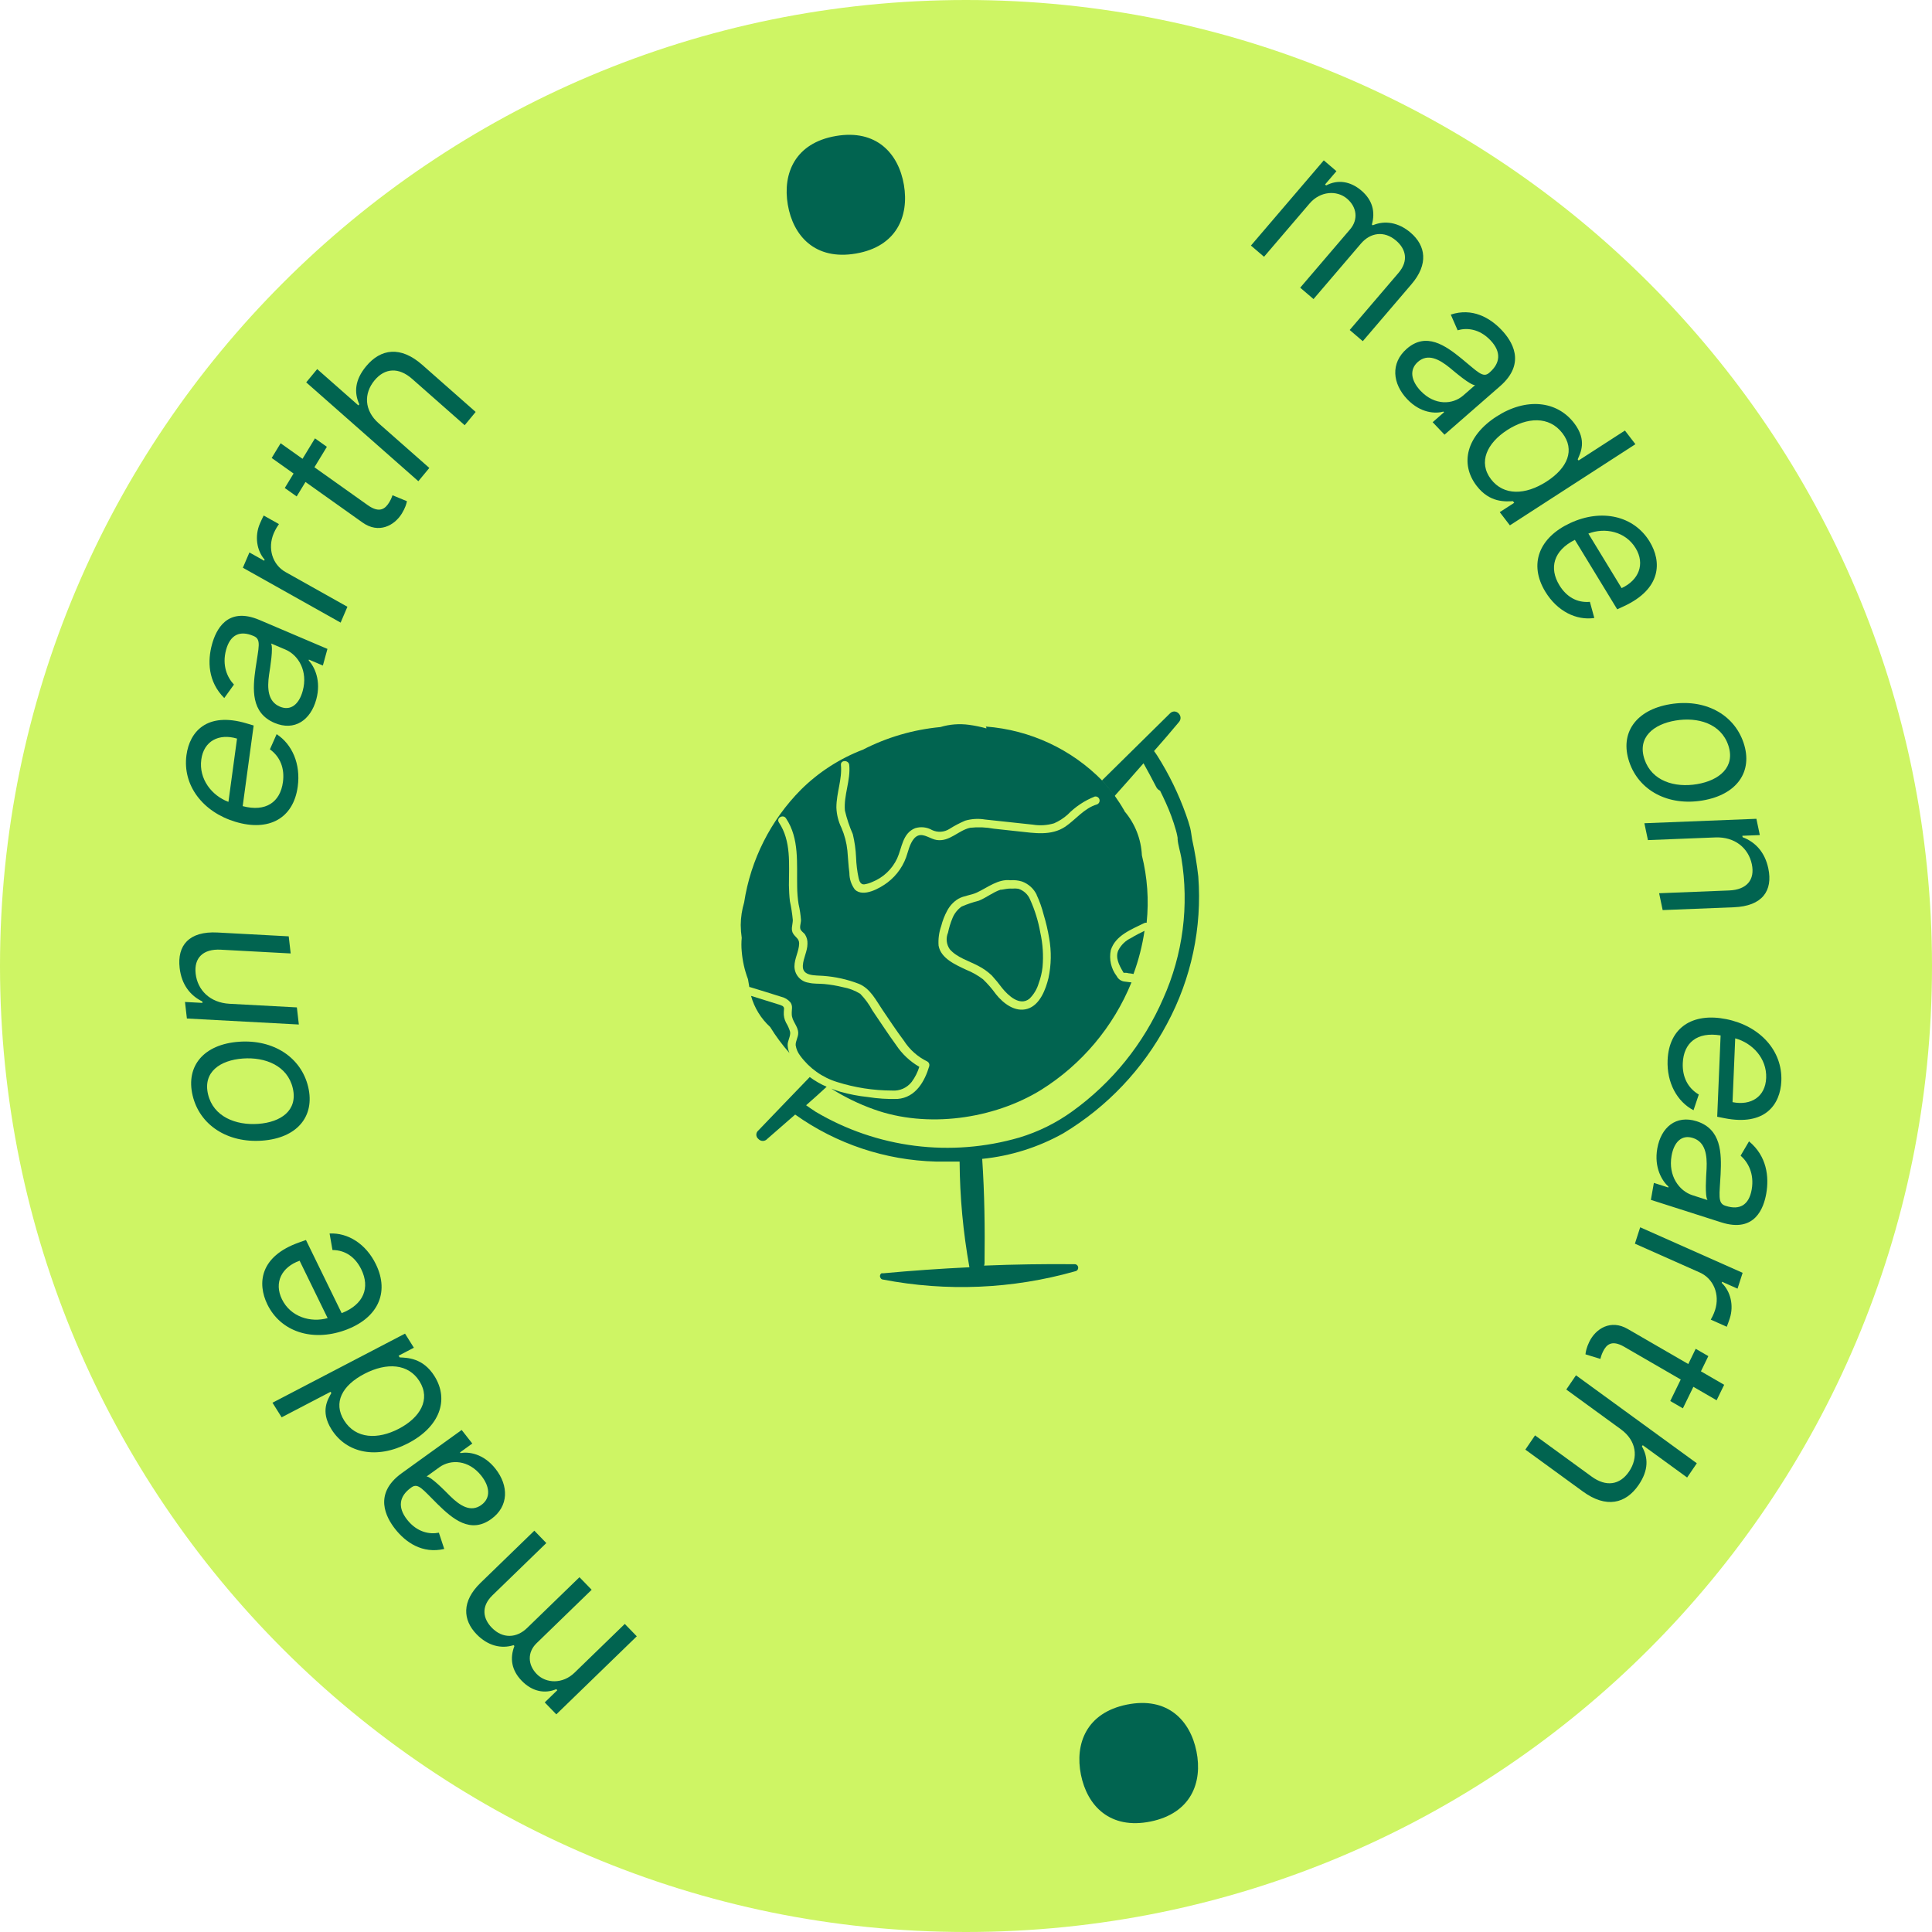 <svg width="169" height="169" viewBox="0 0 169 169" fill="none" xmlns="http://www.w3.org/2000/svg">
<path d="M84.5 169C131.168 169 169 131.168 169 84.5C169 37.832 131.168 0 84.5 0C37.832 0 0 37.832 0 84.5C0 131.168 37.832 169 84.5 169Z" fill="#CEF564"/>
<path d="M98.579 149.107C102.126 148.393 104.112 150.485 104.66 153.202C105.208 155.919 104.189 158.617 100.636 159.338C97.089 160.052 95.102 157.96 94.555 155.249C94.007 152.538 95.032 149.822 98.579 149.107Z" fill="#016450"/>
<path d="M74.866 22.179C71.3 22.791 69.377 20.635 68.912 17.905C68.447 15.175 69.549 12.509 73.115 11.897C76.681 11.285 78.604 13.441 79.069 16.171C79.533 18.9 78.432 21.573 74.866 22.179Z" fill="#016450"/>
<path d="M69.115 90.263C69.033 89.981 68.914 89.712 68.761 89.462C68.609 89.173 68.54 88.849 68.562 88.523C68.562 88.294 68.661 88.132 68.438 87.989C68.301 87.922 68.157 87.87 68.009 87.834L65.696 87.113C65.987 88.159 66.567 89.102 67.368 89.834C67.865 90.642 68.431 91.405 69.059 92.114C68.96 91.895 68.905 91.659 68.898 91.419C68.885 91.046 69.171 90.654 69.115 90.263Z" fill="#016450"/>
<path d="M65.597 86.343C66.504 86.623 67.418 86.896 68.32 87.188C68.639 87.258 68.927 87.431 69.14 87.679C69.376 88.014 69.24 88.3 69.258 88.704C69.258 89.325 69.818 89.748 69.824 90.362C69.824 90.735 69.588 91.058 69.6 91.425C69.651 91.763 69.788 92.081 69.998 92.351C70.798 93.444 71.929 94.25 73.224 94.649C74.779 95.139 76.399 95.391 78.029 95.395C78.355 95.421 78.682 95.366 78.982 95.235C79.281 95.104 79.543 94.9 79.745 94.643C80.041 94.243 80.268 93.795 80.416 93.32C79.603 92.85 78.91 92.2 78.39 91.419C77.668 90.425 77.003 89.4 76.313 88.387C76.028 87.856 75.67 87.366 75.251 86.933C74.781 86.642 74.26 86.444 73.715 86.349C73.184 86.218 72.644 86.127 72.099 86.076C71.645 86.032 71.185 86.076 70.738 85.964C70.392 85.915 70.076 85.742 69.848 85.479C69.619 85.215 69.494 84.878 69.494 84.529C69.494 83.846 69.886 83.218 69.905 82.541C69.905 82.131 69.644 82.031 69.42 81.727C69.128 81.329 69.345 80.919 69.351 80.484C69.3 79.931 69.215 79.381 69.097 78.838C69.041 78.378 69.022 77.906 69.01 77.44C69.01 75.576 69.221 73.57 68.133 71.942C67.878 71.557 68.506 71.197 68.755 71.582C69.942 73.352 69.687 75.539 69.731 77.558C69.735 78.07 69.776 78.581 69.855 79.087C69.962 79.546 70.033 80.014 70.066 80.484C70.066 80.752 69.898 81.162 70.066 81.373C70.234 81.584 70.327 81.603 70.427 81.758C70.576 81.996 70.647 82.273 70.632 82.553C70.632 83.212 70.265 83.796 70.228 84.467C70.172 85.417 71.322 85.305 71.999 85.361C73.064 85.437 74.111 85.669 75.108 86.051C76.127 86.455 76.618 87.492 77.202 88.35C77.787 89.207 78.408 90.157 79.067 91.034C79.569 91.818 80.279 92.448 81.118 92.854C81.187 92.893 81.24 92.954 81.271 93.027C81.301 93.1 81.306 93.181 81.286 93.258C80.888 94.6 80.093 96.004 78.52 96.128C77.644 96.156 76.768 96.099 75.903 95.96C75.094 95.876 74.293 95.722 73.51 95.5C73.243 95.42 72.975 95.326 72.714 95.227C73.887 95.968 75.138 96.576 76.444 97.041C81.075 98.712 86.887 97.911 91.058 95.345C94.623 93.117 97.395 89.821 98.977 85.927H98.896L98.405 85.865C98.254 85.855 98.108 85.805 97.981 85.721C97.855 85.637 97.752 85.522 97.684 85.386C97.439 85.066 97.266 84.696 97.177 84.303C97.088 83.909 97.085 83.501 97.168 83.106C97.579 81.82 98.965 81.305 100.077 80.752C100.146 80.716 100.225 80.703 100.301 80.714C100.508 78.74 100.367 76.745 99.885 74.819C99.821 73.402 99.287 72.047 98.368 70.967C98.368 70.917 98.325 70.874 98.3 70.83C98.07 70.426 97.821 70.053 97.56 69.681C97.222 69.203 96.852 68.749 96.454 68.32C93.743 65.542 90.112 63.848 86.24 63.555C86.24 63.599 86.278 63.617 86.284 63.661C86.281 63.679 86.281 63.698 86.284 63.717C85.79 63.578 85.288 63.475 84.78 63.406C83.934 63.288 83.073 63.353 82.256 63.599C79.894 63.821 77.597 64.491 75.487 65.574C73.456 66.35 71.61 67.542 70.066 69.072C67.407 71.753 65.666 75.207 65.093 78.938C64.902 79.579 64.802 80.244 64.795 80.913C64.799 81.29 64.828 81.665 64.882 82.038C64.845 82.43 64.845 82.825 64.882 83.218C64.949 84.052 65.133 84.871 65.429 85.653C65.473 85.883 65.51 86.119 65.547 86.343C65.564 86.342 65.58 86.342 65.597 86.343ZM90.672 78.267C90.935 78.827 91.143 79.412 91.294 80.012C91.498 80.683 91.657 81.365 91.773 82.056C91.981 83.211 91.962 84.394 91.717 85.541C91.481 86.529 90.971 87.909 89.883 88.244C88.795 88.579 87.751 87.766 87.111 86.958C86.776 86.492 86.4 86.057 85.986 85.66C85.537 85.321 85.046 85.043 84.525 84.833C83.599 84.398 82.293 83.839 82.101 82.715C82.06 82.136 82.138 81.554 82.331 81.006C82.448 80.539 82.623 80.088 82.853 79.664C83.078 79.235 83.415 78.874 83.829 78.621C84.332 78.341 84.929 78.316 85.451 78.074C86.396 77.633 87.316 76.869 88.397 76.999C88.731 76.972 89.066 77.008 89.386 77.105C89.67 77.206 89.932 77.362 90.156 77.565C90.38 77.767 90.562 78.012 90.691 78.285L90.672 78.267ZM73.56 66.916C73.516 66.463 74.243 66.463 74.287 66.916C74.418 68.27 73.79 69.563 73.908 70.905C74.074 71.612 74.305 72.302 74.598 72.967C74.758 73.632 74.854 74.31 74.884 74.993C74.905 75.605 74.98 76.214 75.108 76.813C75.17 77.061 75.269 77.378 75.586 77.36C75.829 77.326 76.066 77.257 76.288 77.154C77.255 76.772 78.038 76.034 78.477 75.092C78.906 74.154 78.937 72.893 80.049 72.445C80.296 72.368 80.556 72.344 80.813 72.373C81.07 72.401 81.318 72.483 81.541 72.613C81.78 72.723 82.043 72.772 82.306 72.754C82.569 72.737 82.823 72.654 83.045 72.514C83.485 72.235 83.947 71.992 84.425 71.787C84.993 71.623 85.59 71.589 86.172 71.687C87.564 71.837 88.951 71.992 90.343 72.135C90.966 72.237 91.603 72.197 92.208 72.017C92.639 71.828 93.038 71.572 93.389 71.259C94.062 70.569 94.873 70.029 95.77 69.675C95.857 69.661 95.947 69.679 96.021 69.727C96.096 69.775 96.15 69.848 96.174 69.933C96.198 70.019 96.189 70.11 96.15 70.189C96.111 70.269 96.044 70.331 95.962 70.364C94.85 70.687 94.098 71.687 93.19 72.309C91.947 73.135 90.511 72.874 89.094 72.725L86.93 72.489C86.25 72.361 85.555 72.333 84.867 72.408C83.829 72.632 83.07 73.651 81.933 73.477C81.417 73.408 80.839 72.899 80.317 73.091C79.794 73.284 79.54 74.079 79.384 74.614C79.1 75.644 78.484 76.552 77.631 77.198C76.972 77.695 75.524 78.521 74.784 77.819C74.466 77.397 74.296 76.882 74.299 76.353C74.212 75.732 74.188 75.055 74.125 74.409C74.055 73.719 73.879 73.044 73.603 72.408C73.334 71.855 73.184 71.252 73.162 70.638C73.162 69.358 73.678 68.171 73.56 66.916Z" fill="#016450"/>
<path d="M97.827 83.125C97.541 83.746 97.889 84.423 98.225 84.988L98.287 85.094H98.405C98.499 85.094 98.598 85.094 98.691 85.131C98.846 85.142 99 85.165 99.151 85.2C99.602 83.977 99.924 82.711 100.115 81.422C99.723 81.615 99.332 81.808 98.952 82.044C98.467 82.268 98.07 82.648 97.827 83.125Z" fill="#016450"/>
<path d="M88.596 77.726C88.547 77.735 88.496 77.735 88.447 77.726H88.379C88.124 77.726 87.863 77.788 87.614 77.825H87.527C86.862 78.043 86.284 78.521 85.625 78.788C85.111 78.918 84.608 79.089 84.121 79.297C83.752 79.558 83.469 79.921 83.306 80.341C83.141 80.743 83.014 81.159 82.927 81.584C82.828 81.818 82.79 82.073 82.816 82.327C82.842 82.58 82.932 82.822 83.077 83.031C83.698 83.758 84.749 84.05 85.563 84.485C86.003 84.708 86.407 84.995 86.763 85.336C87.084 85.689 87.387 86.058 87.67 86.442C88.18 87.063 89.193 88.051 90.051 87.361C90.431 86.989 90.71 86.524 90.859 86.013C91.027 85.558 91.14 85.085 91.195 84.603C91.287 83.584 91.22 82.557 90.996 81.559C90.821 80.573 90.525 79.613 90.113 78.701C90.022 78.476 89.882 78.273 89.704 78.108C89.525 77.943 89.313 77.818 89.081 77.744C88.921 77.72 88.758 77.714 88.596 77.726Z" fill="#016450"/>
<path d="M104.82 76.676C104.698 75.582 104.518 74.496 104.28 73.421C104.224 73.123 104.193 72.75 104.112 72.427C104.031 72.104 103.876 71.625 103.733 71.234C103.094 69.445 102.261 67.733 101.246 66.127C101.153 65.984 101.053 65.835 100.948 65.698C101.681 64.87 102.409 64.023 103.13 63.157C103.571 62.636 102.856 61.915 102.353 62.393C100.359 64.352 98.37 66.314 96.385 68.277C96.781 68.708 97.15 69.162 97.492 69.637C98.343 68.687 99.189 67.724 100.028 66.767C100.395 67.432 100.761 68.103 101.109 68.78C101.127 68.826 101.15 68.87 101.178 68.91C101.251 69.021 101.355 69.11 101.476 69.165C101.644 69.507 101.812 69.849 101.967 70.196C102.327 70.982 102.626 71.794 102.862 72.626C102.906 72.775 102.943 72.93 102.974 73.085L103.011 73.284C103.011 73.284 103.011 73.396 103.011 73.427C103.061 73.961 103.241 74.496 103.335 75.03C104.033 79.207 103.479 83.498 101.743 87.362C100.029 91.305 97.279 94.711 93.787 97.221C92.383 98.236 90.82 99.008 89.162 99.507C86.198 100.368 83.09 100.612 80.028 100.226C76.966 99.839 74.016 98.829 71.359 97.258C71.073 97.072 70.787 96.879 70.514 96.681C71.135 96.146 71.714 95.606 72.31 95.065C71.787 94.837 71.291 94.552 70.831 94.214C69.333 95.774 67.829 97.321 66.337 98.886C66.281 98.93 66.236 98.987 66.205 99.051C66.174 99.115 66.158 99.185 66.158 99.256C66.158 99.327 66.174 99.397 66.205 99.461C66.236 99.525 66.281 99.581 66.337 99.626C66.385 99.681 66.445 99.725 66.512 99.756C66.579 99.786 66.652 99.802 66.725 99.802C66.799 99.802 66.871 99.786 66.939 99.756C67.006 99.725 67.065 99.681 67.114 99.626L69.557 97.495C73.161 100.063 77.452 101.495 81.877 101.607C82.554 101.607 83.244 101.607 83.941 101.607C83.962 104.708 84.249 107.8 84.798 110.852C82.279 110.972 79.766 111.148 77.258 111.38H77.221H77.159H77.115C77.087 111.393 77.061 111.412 77.041 111.436C76.997 111.489 76.973 111.556 76.973 111.625C76.973 111.694 76.997 111.761 77.041 111.815C77.061 111.846 77.088 111.873 77.121 111.893C77.153 111.912 77.19 111.924 77.227 111.926C82.811 113.003 88.57 112.757 94.042 111.206C94.124 111.195 94.199 111.152 94.25 111.086C94.3 111.02 94.323 110.937 94.312 110.855C94.301 110.772 94.258 110.698 94.192 110.647C94.127 110.596 94.043 110.574 93.961 110.585C91.329 110.56 88.702 110.601 86.079 110.709C86.107 110.638 86.122 110.562 86.122 110.485C86.16 107.447 86.122 104.403 85.917 101.371C88.415 101.121 90.834 100.357 93.022 99.129C96.856 96.818 99.989 93.508 102.085 89.555C104.208 85.611 105.157 81.142 104.82 76.676Z" fill="#016450"/>
<path d="M109.425 21.481L110.57 22.46L114.553 17.802C115.486 16.71 116.942 16.619 117.835 17.382C118.703 18.125 118.824 19.211 118.098 20.06L113.734 25.165L114.899 26.161L119.047 21.308C119.869 20.347 121.076 20.153 122.124 21.049C122.94 21.746 123.269 22.776 122.328 23.877L118.063 28.866L119.208 29.845L123.473 24.856C124.97 23.105 124.722 21.489 123.392 20.352C122.325 19.44 121.124 19.262 120.081 19.706L120.004 19.639C120.315 18.528 120.063 17.506 119.083 16.668C118.112 15.839 116.996 15.691 116.005 16.221L115.908 16.138L116.904 14.973L115.797 14.027L109.425 21.481Z" fill="#016450"/>
<path d="M123.09 34.915C124.268 36.156 125.576 36.2 126.268 36.002L126.32 36.058L125.32 36.931L126.357 38.024L131.224 33.775C133.571 31.725 132.205 29.767 131.344 28.86C130.324 27.785 128.779 26.899 126.905 27.519L127.505 28.892C128.272 28.663 129.39 28.728 130.379 29.77C131.332 30.775 131.25 31.754 130.302 32.581L130.264 32.614C129.716 33.093 129.254 32.514 127.85 31.369C126.419 30.204 124.75 29.029 123.057 30.507C121.614 31.766 121.807 33.563 123.09 34.915ZM124.268 34.192C123.441 33.321 123.248 32.339 124.036 31.65C124.902 30.894 125.892 31.418 126.816 32.17C127.313 32.582 128.626 33.706 129.033 33.69L127.994 34.596C127.07 35.403 125.498 35.488 124.268 34.192Z" fill="#016450"/>
<path d="M129.168 42.499C130.318 43.999 131.693 43.868 132.346 43.84L132.454 43.982L131.189 44.8L132.075 45.955L143.056 38.856L142.139 37.661L138.085 40.281L138.008 40.18C138.235 39.639 138.864 38.535 137.698 37.015C136.191 35.05 133.498 34.76 130.903 36.437C128.286 38.129 127.676 40.554 129.168 42.499ZM130.429 41.927C129.279 40.427 130.083 38.756 131.841 37.619C133.578 36.496 135.505 36.372 136.67 37.892C137.789 39.351 137.136 40.925 135.291 42.118C133.425 43.324 131.533 43.365 130.429 41.927Z" fill="#016450"/>
<path d="M135.179 51.763C136.216 53.464 137.877 54.289 139.461 54.059L139.074 52.645C137.947 52.747 137.022 52.203 136.407 51.195C135.487 49.685 135.889 48.164 137.759 47.222L141.464 53.3L142.044 53.032C145.358 51.499 145.364 49.121 144.301 47.376C142.919 45.108 140.101 44.483 137.366 45.748C134.631 47.013 133.703 49.342 135.179 51.763ZM138.942 46.675C140.38 46.122 142.175 46.472 143.073 47.944C143.923 49.34 143.356 50.748 141.849 51.445L138.942 46.675Z" fill="#016450"/>
<path d="M142.516 66.645C143.363 69.162 145.924 70.523 148.921 70.022C151.944 69.517 153.363 67.49 152.516 64.973C151.668 62.456 149.108 61.094 146.085 61.6C143.087 62.101 141.668 64.127 142.516 66.645ZM143.851 66.421C143.207 64.509 144.626 63.352 146.566 63.028C148.505 62.703 150.537 63.284 151.181 65.196C151.824 67.108 150.38 68.27 148.44 68.594C146.501 68.918 144.495 68.333 143.851 66.421Z" fill="#016450"/>
<path d="M150.045 73.253C151.755 73.185 152.943 74.183 153.24 75.596C153.529 76.964 152.791 77.831 151.254 77.892L145.13 78.135L145.44 79.609L151.666 79.362C154.167 79.263 155.092 77.91 154.682 75.967C154.377 74.517 153.524 73.644 152.434 73.234L152.408 73.109L153.939 73.048L153.639 71.624L143.84 72.012L144.151 73.487L150.045 73.253Z" fill="#016450"/>
<path d="M145.873 92.728C145.79 94.718 146.706 96.368 148.139 97.117L148.6 95.743C147.615 95.16 147.151 94.173 147.2 92.993C147.274 91.226 148.446 90.232 150.509 90.573L150.211 97.686L150.837 97.811C154.418 98.527 155.736 96.604 155.821 94.562C155.932 91.909 153.953 89.738 150.998 89.147C148.043 88.556 145.992 89.895 145.873 92.728ZM151.786 90.829C153.278 91.23 154.566 92.575 154.494 94.297C154.426 95.93 153.18 96.736 151.552 96.41L151.786 90.829Z" fill="#016450"/>
<path d="M144.97 100.46C144.673 102.145 145.394 103.306 145.949 103.802L145.935 103.877L144.671 103.473L144.409 104.957L150.563 106.924C153.531 107.873 154.284 105.643 154.501 104.411C154.758 102.952 154.564 101.136 152.994 99.838L152.259 101.09C152.883 101.635 153.476 102.642 153.227 104.056C152.987 105.421 152.169 105.87 150.971 105.487L150.922 105.472C150.229 105.25 150.418 104.54 150.509 102.709C150.6 100.846 150.562 98.768 148.421 98.083C146.597 97.5 145.294 98.624 144.97 100.46ZM146.219 101.099C146.428 99.917 147.089 99.225 148.087 99.544C149.181 99.894 149.34 101.034 149.282 102.237C149.244 102.89 149.118 104.629 149.365 104.974L148.052 104.554C146.884 104.181 145.909 102.859 146.219 101.099Z" fill="#016450"/>
<path d="M143.474 107.355L143.012 108.789L148.683 111.31C149.897 111.849 150.462 113.24 150.023 114.601C149.9 114.984 149.702 115.348 149.648 115.434L151.048 116.057C151.112 115.898 151.246 115.526 151.314 115.314C151.675 114.196 151.381 112.954 150.604 112.219L150.636 112.122L151.989 112.724L152.436 111.338L143.474 107.355Z" fill="#016450"/>
<path d="M147.209 123.193L148.126 121.311L150.16 122.487L150.82 121.133L148.787 119.956L149.435 118.625L148.33 117.985L147.681 119.317L142.376 116.247C140.895 115.39 139.584 116.221 139.024 117.368C138.778 117.873 138.71 118.246 138.687 118.468L139.992 118.87C140.026 118.743 140.072 118.534 140.217 118.235C140.508 117.638 140.965 117.167 142.07 117.806L147.021 120.671L146.104 122.553L147.209 123.193Z" fill="#016450"/>
<path d="M141.778 125.02C143.161 126.027 143.331 127.501 142.494 128.73C141.696 129.902 140.491 130.083 139.232 129.166L134.277 125.558L133.429 126.804L138.466 130.471C140.505 131.955 142.215 131.543 143.343 129.886C144.213 128.609 144.188 127.501 143.626 126.524L143.698 126.418L147.58 129.244L148.428 127.999L137.857 120.303L137.009 121.548L141.778 125.02Z" fill="#016450"/>
<path d="M55.702 143.134L54.653 142.052L50.254 146.32C49.223 147.32 47.765 147.275 46.947 146.432C46.151 145.612 46.132 144.519 46.934 143.741L51.755 139.064L50.688 137.965L46.105 142.41C45.198 143.29 43.977 143.371 43.017 142.381C42.27 141.611 42.038 140.556 43.078 139.547L47.789 134.977L46.74 133.895L42.029 138.465C40.375 140.07 40.472 141.701 41.69 142.957C42.668 143.965 43.847 144.254 44.926 143.909L44.998 143.982C44.584 145.06 44.74 146.101 45.638 147.026C46.527 147.943 47.625 148.194 48.661 147.758L48.75 147.85L47.65 148.917L48.663 149.962L55.702 143.134Z" fill="#016450"/>
<path d="M43.347 128.486C42.29 127.14 40.992 126.975 40.284 127.107L40.237 127.047L41.314 126.271L40.383 125.086L35.142 128.864C32.614 130.686 33.792 132.762 34.565 133.746C35.48 134.911 36.936 135.937 38.86 135.494L38.39 134.071C37.605 134.228 36.498 134.059 35.611 132.93C34.755 131.84 34.928 130.874 35.949 130.138L35.99 130.108C36.581 129.683 36.986 130.302 38.277 131.574C39.593 132.866 41.146 134.192 42.969 132.878C44.523 131.758 44.499 129.951 43.347 128.486ZM42.107 129.096C42.849 130.04 42.95 131.036 42.101 131.649C41.168 132.321 40.231 131.706 39.381 130.872C38.925 130.415 37.722 129.174 37.316 129.153L38.435 128.346C39.429 127.63 41.002 127.691 42.107 129.096Z" fill="#016450"/>
<path d="M38.001 120.369C36.996 118.769 35.614 118.771 34.962 118.738L34.867 118.587L36.203 117.89L35.429 116.657L23.835 122.703L24.637 123.979L28.916 121.747L28.984 121.855C28.708 122.372 27.979 123.413 28.998 125.035C30.316 127.132 32.97 127.672 35.71 126.243C38.472 124.803 39.306 122.445 38.001 120.369ZM36.693 120.821C37.698 122.422 36.742 124.011 34.886 124.979C33.051 125.935 31.122 125.879 30.103 124.257C29.125 122.701 29.922 121.194 31.869 120.179C33.839 119.151 35.728 119.286 36.693 120.821Z" fill="#016450"/>
<path d="M32.879 110.586C32.005 108.795 30.428 107.819 28.83 107.9L29.083 109.345C30.214 109.348 31.085 109.975 31.603 111.037C32.379 112.626 31.836 114.103 29.887 114.867L26.764 108.469L26.162 108.682C22.719 109.9 22.492 112.268 23.388 114.104C24.553 116.491 27.3 117.376 30.141 116.371C32.983 115.366 34.123 113.133 32.879 110.586ZM28.659 115.301C27.176 115.718 25.42 115.202 24.664 113.653C23.947 112.184 24.643 110.834 26.208 110.281L28.659 115.301Z" fill="#016450"/>
<path d="M26.96 95.085C26.35 92.5 23.928 90.906 20.897 91.126C17.84 91.348 16.238 93.234 16.848 95.819C17.457 98.404 19.88 99.998 22.936 99.776C25.968 99.556 27.569 97.67 26.96 95.085ZM25.61 95.183C26.073 97.147 24.552 98.167 22.591 98.309C20.629 98.452 18.661 97.684 18.198 95.721C17.735 93.757 19.281 92.735 21.242 92.593C23.204 92.45 25.147 93.219 25.61 95.183Z" fill="#016450"/>
<path d="M20.078 87.805C18.369 87.713 17.279 86.608 17.115 85.175C16.955 83.786 17.77 82.991 19.307 83.073L25.427 83.402L25.255 81.905L19.033 81.571C16.534 81.437 15.487 82.698 15.714 84.671C15.883 86.143 16.651 87.092 17.698 87.602L17.712 87.728L16.182 87.646L16.348 89.093L26.141 89.618L25.969 88.121L20.078 87.805Z" fill="#016450"/>
<path d="M26.045 68.803C26.314 66.829 25.555 65.102 24.198 64.222L23.611 65.547C24.538 66.219 24.908 67.245 24.749 68.415C24.51 70.168 23.251 71.049 21.229 70.516L22.188 63.463L21.576 63.28C18.078 62.233 16.586 64.026 16.311 66.05C15.954 68.682 17.723 71.028 20.61 71.891C23.497 72.755 25.664 71.612 26.045 68.803ZM19.982 70.143C18.533 69.605 17.376 68.146 17.608 66.438C17.828 64.818 19.144 64.132 20.734 64.608L19.982 70.143Z" fill="#016450"/>
<path d="M27.664 61.188C28.117 59.538 27.508 58.316 27.001 57.77L27.021 57.696L28.243 58.217L28.642 56.763L22.697 54.231C19.831 53.011 18.874 55.161 18.543 56.368C18.151 57.796 18.175 59.622 19.617 61.061L20.465 59.882C19.895 59.282 19.398 58.224 19.778 56.839C20.145 55.503 21.001 55.132 22.158 55.624L22.205 55.645C22.875 55.93 22.62 56.619 22.359 58.433C22.095 60.28 21.94 62.353 24.007 63.233C25.769 63.984 27.171 62.986 27.664 61.188ZM26.48 60.436C26.163 61.594 25.439 62.221 24.476 61.81C23.419 61.36 23.367 60.21 23.537 59.017C23.635 58.372 23.923 56.651 23.709 56.285L24.977 56.825C26.105 57.306 26.953 58.712 26.48 60.436Z" fill="#016450"/>
<path d="M29.796 54.462L30.389 53.077L24.978 50.04C23.82 49.39 23.386 47.953 23.95 46.639C24.108 46.269 24.339 45.925 24.401 45.843L23.065 45.094C22.986 45.246 22.819 45.603 22.731 45.809C22.268 46.888 22.444 48.152 23.149 48.956L23.109 49.05L21.818 48.325L21.244 49.662L29.796 54.462Z" fill="#016450"/>
<path d="M27.552 38.345L26.463 40.134L24.548 38.773L23.765 40.06L25.68 41.421L24.91 42.687L25.951 43.426L26.721 42.161L31.717 45.711C33.112 46.702 34.495 45.998 35.159 44.907C35.451 44.427 35.554 44.062 35.597 43.843L34.335 43.321C34.289 43.445 34.224 43.649 34.052 43.933C33.707 44.5 33.208 44.927 32.167 44.187L27.504 40.874L28.593 39.085L27.552 38.345Z" fill="#016450"/>
<path d="M33.129 37.032C31.846 35.9 31.814 34.417 32.762 33.271C33.666 32.179 34.882 32.111 36.05 33.142L40.648 37.195L41.608 36.034L36.934 31.913C35.042 30.245 33.302 30.497 32.024 32.042C31.039 33.232 30.961 34.337 31.429 35.363L31.348 35.461L27.746 32.286L26.786 33.447L36.594 42.094L37.555 40.933L33.129 37.032Z" fill="#016450"/>
</svg>
